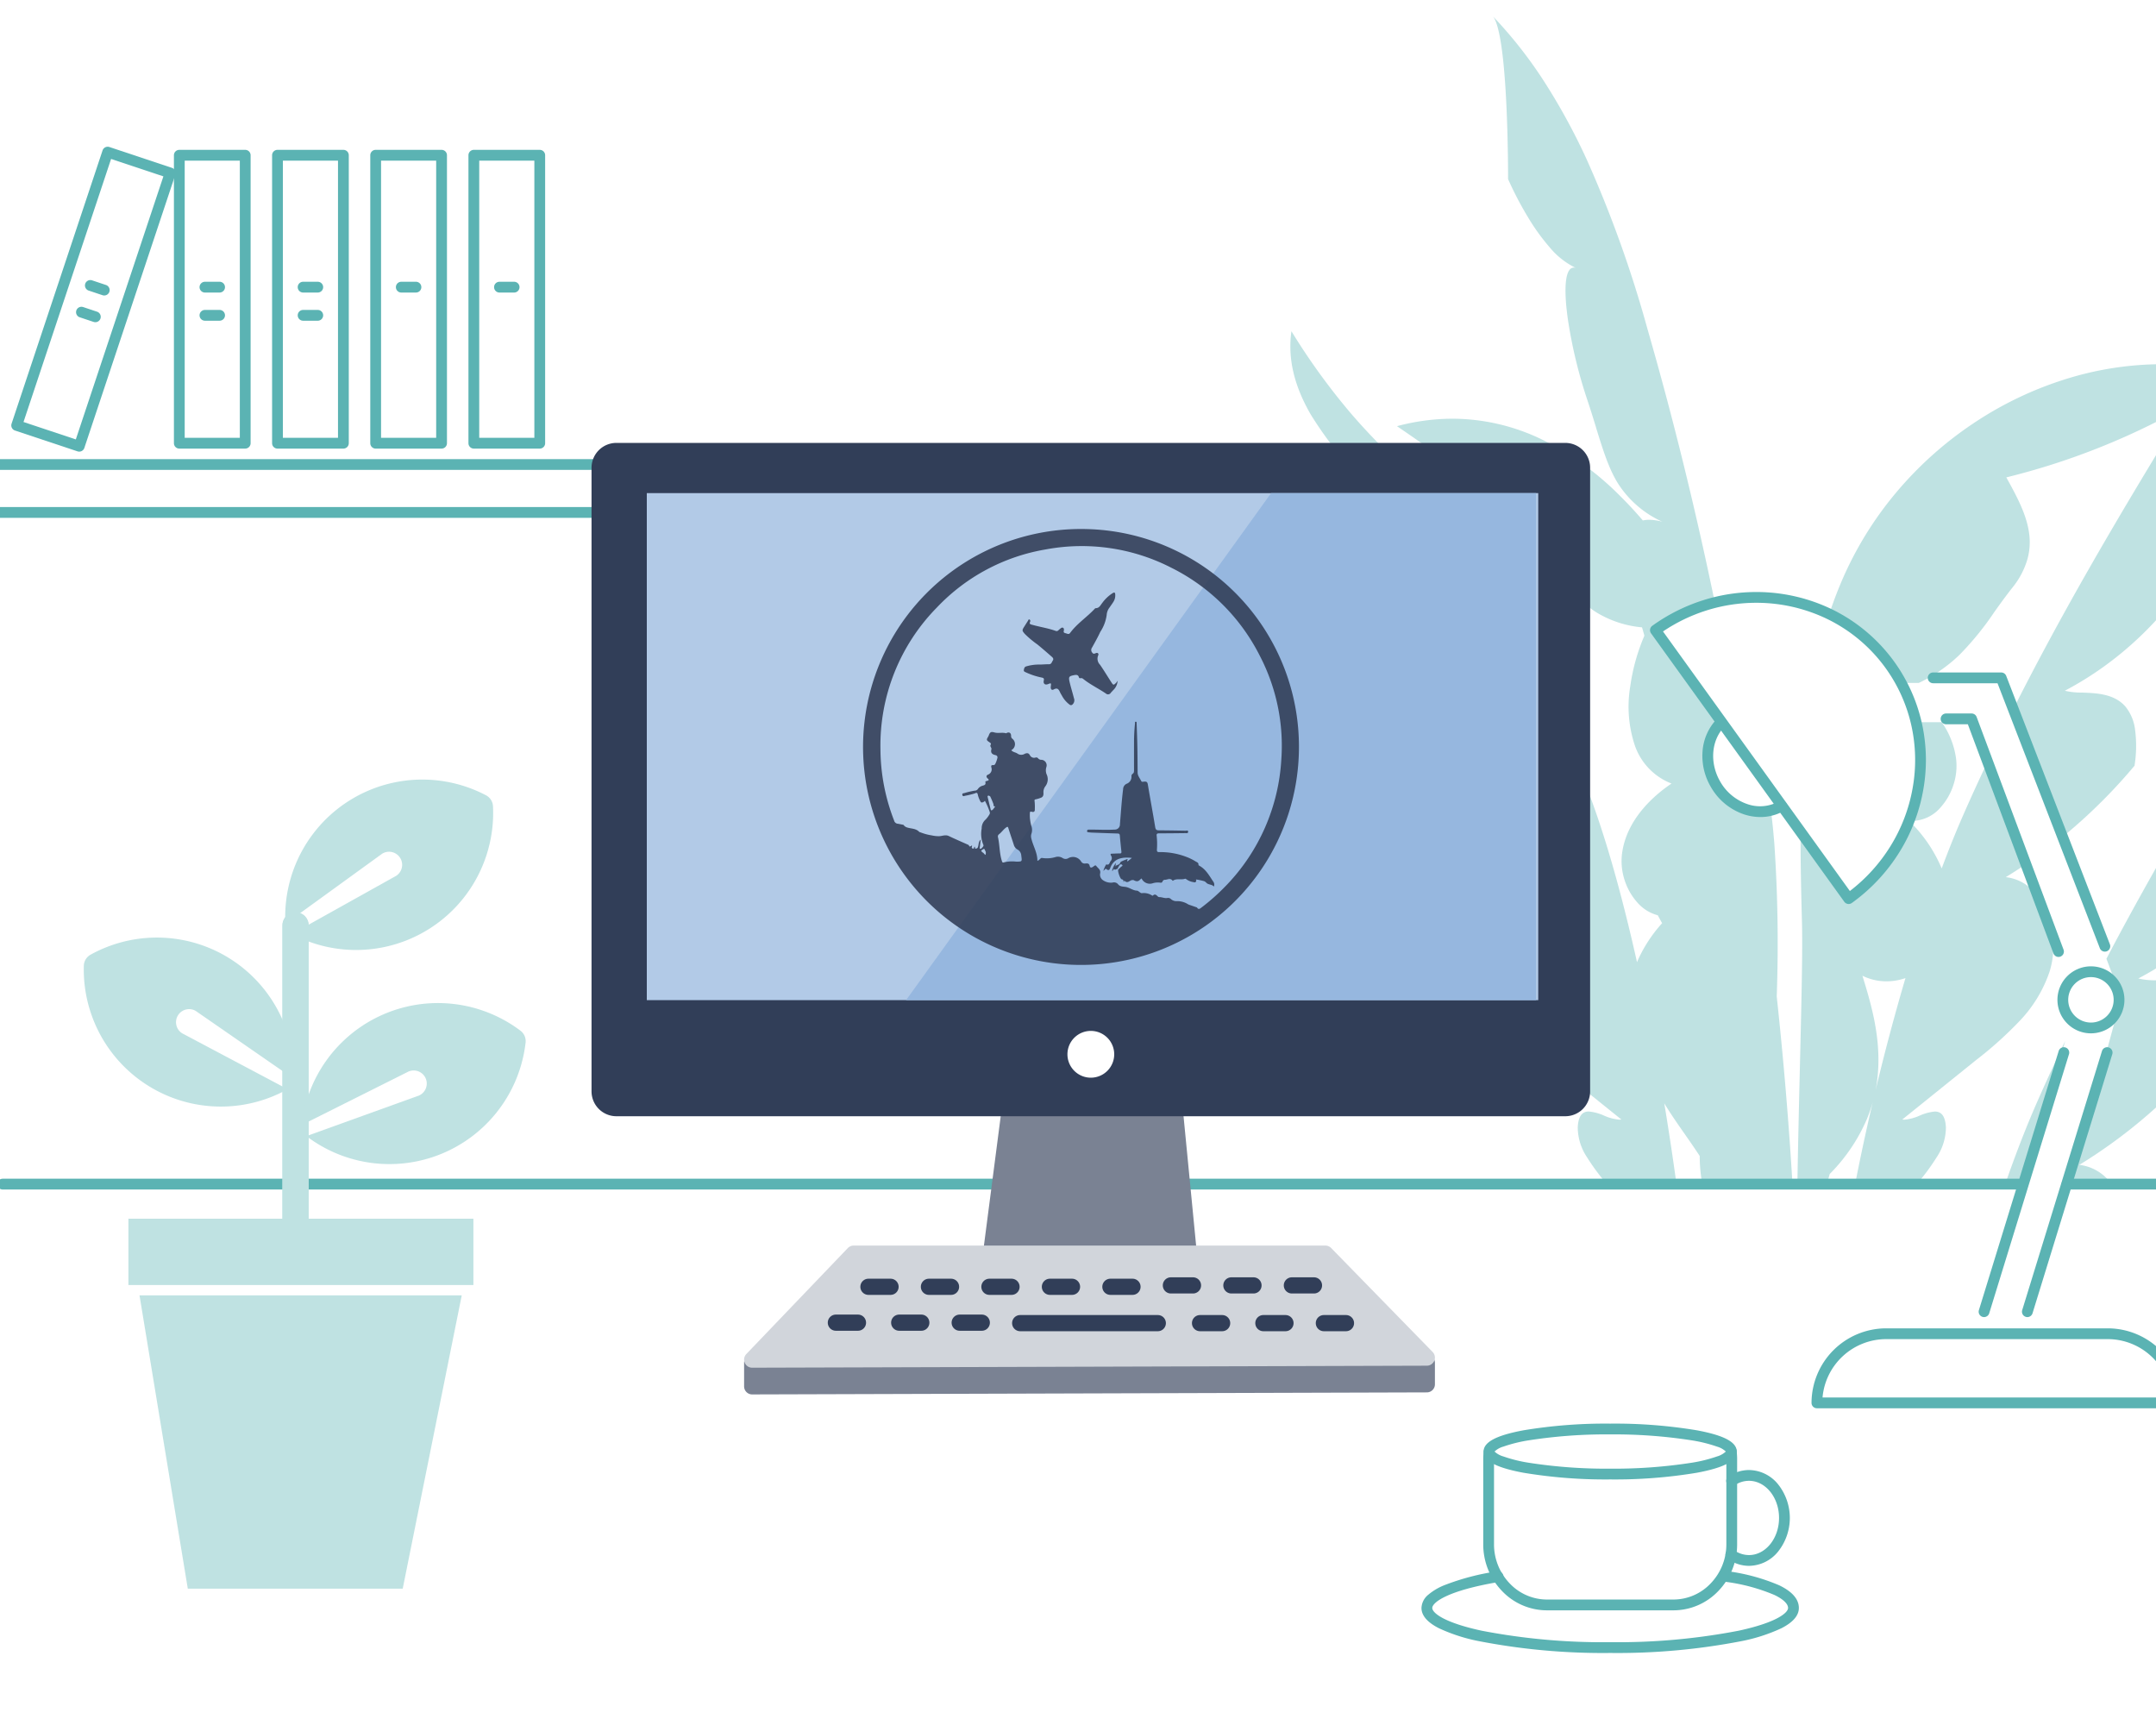 <svg xmlns="http://www.w3.org/2000/svg" xmlns:xlink="http://www.w3.org/1999/xlink" width="400" height="320" viewBox="0 0 400 320"><rect x="0" y="0" width="400" height="320" fill="#333333" stroke="none"/><defs><clipPath id="a"><rect width="99.532" height="152.182" fill="none" stroke="#5bb3b3" stroke-width="2"/></clipPath><clipPath id="b"><rect width="80.859" height="80.869" fill="#313e58"/></clipPath><clipPath id="c"><rect width="81.986" height="150.091" fill="#bfe2e2"/></clipPath><clipPath id="d"><path d="M35.89,26.4v62.54a2.428,2.428,0,1,0,4.857,0V26.4a2.428,2.428,0,1,0-4.857,0" transform="translate(-35.89 -23.97)" fill="#bfe2e2"/></clipPath><clipPath id="g"><rect width="400" height="320"/></clipPath></defs><g id="f" clip-path="url(#g)"><rect width="400" height="320" fill="#fff"/><g transform="translate(16 24)"><path d="M1943.742,2850.457h0l-12.245,0a39.052,39.052,0,0,1-4.446-5.811,10.013,10.013,0,0,1-1.728-5.579c.111-1.993.761-2.921,2.047-2.921a8.853,8.853,0,0,1,2.813.754,8.847,8.847,0,0,0,2.826.758,2.148,2.148,0,0,0,.4-.034l-2.116-1.7-1.668-1.344-.394-.316-1.6-1.285-1.653-1.331-1.816-1.462-.65-.525-.168-.135c-1.1-.884-2.26-1.818-3.652-2.941a70.531,70.531,0,0,1-8.064-7.252,24.649,24.649,0,0,1-5.574-9.232,16.381,16.381,0,0,1,1.822-13.291,8.566,8.566,0,0,1,6.339-4.135,95.555,95.555,0,0,1-12.7-9.3A99.538,99.538,0,0,1,1890.349,2772a23.064,23.064,0,0,1-.073-6.9,8.342,8.342,0,0,1,1.708-4.01c2.056-2.444,5.408-2.562,8.1-2.658a13.366,13.366,0,0,0,3.2-.341,61.525,61.525,0,0,1-10.31-6.836,64.548,64.548,0,0,1-8.908-8.862,31.984,31.984,0,0,1-4.026-5.957,16.079,16.079,0,0,1-1.866-6.894,10.9,10.9,0,0,1,2.937-7.651,6.315,6.315,0,0,1,4.525-2.1c.161,0,.32.007.471.02a70.508,70.508,0,0,1-10.322-12.963c-3.119-5.4-4.29-10.453-3.582-15.445a121.806,121.806,0,0,0,10.931,15.12c3.333,3.894,6.38,6.883,9.326,9.774l.028.028.015.013.018.019a98.684,98.684,0,0,1,10.723,11.766,96.936,96.936,0,0,1,10.979,19.528l11.1,24.342c3.732,8.491,7.338,20.347,10.72,35.237l.163.724.1.462.006.029a26.129,26.129,0,0,1,4.665-7.232c-.286-.5-.554-1-.8-1.467a7.629,7.629,0,0,1-3.865-2.448,11.469,11.469,0,0,1-2.293-4.073,11.28,11.28,0,0,1-.5-4.755c.776-6.59,6.1-11.075,9.2-13.161a11.664,11.664,0,0,1-6.762-6.943,22.767,22.767,0,0,1-.884-11.144,36.535,36.535,0,0,1,2.613-9.338c-.06-.223-.122-.447-.185-.666-.016-.055-.032-.111-.047-.166l-.028-.1-.014-.046-.047-.167-.03-.105-.086-.3a19.672,19.672,0,0,1-8.214-2.628,14.55,14.55,0,0,1-7.111-12.227,12.068,12.068,0,0,1,1.412-6.052,63.573,63.573,0,0,1-14.155-4.954,92.96,92.96,0,0,1-11.155-7.128l-.012-.008-.027-.018-.015-.011c-1.787-1.256-3.81-2.678-6.188-4.294a40.147,40.147,0,0,1,10.3-1.386,38.3,38.3,0,0,1,16.668,3.892A54.023,54.023,0,0,1,1933.222,2722c1.411,1.4,2.817,2.912,4.18,4.505a5.14,5.14,0,0,1,1.166-.126,9.773,9.773,0,0,1,2.438.358,19.1,19.1,0,0,1-8.227-7.112c-1.722-2.788-2.747-6.1-4.046-10.3l-.005-.017-.01-.035,0-.012,0-.009,0-.015c-.448-1.449-1-3.254-1.648-5.178a88.378,88.378,0,0,1-3.557-14.719c-.692-4.795-.607-8.085.241-9.264a1.031,1.031,0,0,1,.852-.48,1.285,1.285,0,0,1,.345.052,14.3,14.3,0,0,1-4.812-3.785,38.708,38.708,0,0,1-4-5.531,63.51,63.51,0,0,1-3.742-7.155l0-.008v-.012c0-.066.017-6.768-.314-13.718-.557-11.722-1.654-15.406-2.475-16.433a81.862,81.862,0,0,1,9.661,12.349,116.826,116.826,0,0,1,7.727,14.209,219.639,219.639,0,0,1,11.254,31.394c4.729,16.386,8.979,33.667,12.632,51.365a32.149,32.149,0,0,0-11.129,5.158l10.167,14.119,10.707,14.872v.008c.017.106.033.211.049.317l-8.988-11.957a8.685,8.685,0,0,0-2.2,5.207,10.346,10.346,0,0,0,1.4,5.994,9.815,9.815,0,0,0,8.339,5.1,8,8,0,0,0,2.013-.256c.218,1.807.4,3.623.554,5.55a274.258,274.258,0,0,1,.445,28.366c1.29,11.947,2.291,23.944,2.975,35.658h-16.62a29.122,29.122,0,0,1-.642-6.058c-.405-.622-.8-1.208-1.162-1.742-.445-.652-.943-1.368-1.564-2.255l-.013-.017-.008-.012-.006-.009c-1.292-1.849-2.625-3.758-3.822-5.737.867,5.251,1.668,10.578,2.38,15.832Zm27.619,0h-5.3c.125-8.117.329-16.5.493-23.244v-.091c.271-11.178.5-20.831.371-25.929v-.012c-.13-4.89-.277-10.433-.26-16.3l5.349,7.429,3.576,4.965a31.978,31.978,0,0,0,11.371-14.881,26.518,26.518,0,0,1,5.884,8.662c1.337-3.584,2.675-6.9,3.974-9.855,1.388-3.158,2.868-6.4,4.4-9.647l7.08,18.826c-1.175.794-2.375,1.565-3.567,2.294a8.246,8.246,0,0,1,5.619,3.162l3.156,8.391a15.725,15.725,0,0,1-.615,5.874,24.642,24.642,0,0,1-5.574,9.232,70.671,70.671,0,0,1-8.064,7.252q-2.388,1.925-4.777,3.846l-.281.226-.228.184-1.185.955q-1.822,1.468-3.644,2.934l-3.6,2.9a2.253,2.253,0,0,0,.4.034,8.826,8.826,0,0,0,2.818-.754l.006,0a8.821,8.821,0,0,1,2.815-.755c1.286,0,1.937.928,2.048,2.921a10.021,10.021,0,0,1-1.728,5.579,39.027,39.027,0,0,1-4.447,5.811h-10.832c1.019-5.273,2.171-10.659,3.423-16.008a27.4,27.4,0,0,1-1.087,3.12,32.861,32.861,0,0,1-6.89,10.168c-.256.931-.494,1.847-.709,2.72Zm6.781-39.493h0l.041.138c1.4,4.582,3.135,10.283,2.906,16.622a29.02,29.02,0,0,1-.5,4.434c1.7-7.1,3.565-14.086,5.535-20.761a10.807,10.807,0,0,1-3.528.6,10.015,10.015,0,0,1-4.454-1.036Zm36.855-25.55h0l-8.933-23.782c4.222-8.385,8.858-16.984,14.175-26.292,6.465-11.314,13.33-22.573,17.932-30.056-3.623,2.042-7.368,3.928-11.131,5.608a131.2,131.2,0,0,1-22.209,7.622c2.051,3.693,3.661,6.777,4.18,10.013a11.915,11.915,0,0,1-.239,5.091,15.039,15.039,0,0,1-2.843,5.389c-1.241,1.577-2.36,3.14-3.347,4.519l0,.005-.005.008a54.911,54.911,0,0,1-6.423,7.886,28.478,28.478,0,0,1-7.553,5.215h-3.6a30.4,30.4,0,0,0-1.732-2.7,29.89,29.89,0,0,0-11.453-9.557c.725-2.251,1.552-4.468,2.455-6.589a65.7,65.7,0,0,1,10.218-16.58,67.966,67.966,0,0,1,14.2-12.7,66.323,66.323,0,0,1,16.85-8.133,60.217,60.217,0,0,1,18.174-2.865,55.74,55.74,0,0,1,8.829.7c1.51-2.437,2.983-4.811,4.224-6.81a20.579,20.579,0,0,1-.358,7.583c.49.118.953.235,1.374.346-.611.414-1.18.792-1.788,1.193a30.681,30.681,0,0,1-2.809,6.322,70.529,70.529,0,0,1-10.322,12.963c.171-.014.33-.02.471-.02a6.32,6.32,0,0,1,4.527,2.1,10.9,10.9,0,0,1,2.935,7.651c-.138,5.311-3.428,9.878-5.891,12.851a64.7,64.7,0,0,1-8.908,8.862,61.547,61.547,0,0,1-10.31,6.836,13.291,13.291,0,0,0,3.186.341c2.7.1,6.056.214,8.111,2.658a8.354,8.354,0,0,1,1.708,4.01,23.082,23.082,0,0,1-.073,6.9,99.618,99.618,0,0,1-11.174,11.371c-.8.692-1.616,1.377-2.432,2.038Zm-27.516-3.176c-.153,0-.306-.006-.456-.017a31.233,31.233,0,0,0,1.661-14.447,30.223,30.223,0,0,0-.733-3.843h4.9a15.294,15.294,0,0,1,2.673,6.865,11.258,11.258,0,0,1-.5,4.752,11.447,11.447,0,0,1-2.293,4.075A7.106,7.106,0,0,1,1987.481,2782.237Z" transform="translate(-1648.605 -2653.955)" fill="#bfe2e2"/><path d="M1944.319,2851.1l-.634-.144-12.413,0-.149-.168a39.5,39.5,0,0,1-4.5-5.887,10.483,10.483,0,0,1-1.8-5.862,4.737,4.737,0,0,1,.672-2.467,2.155,2.155,0,0,1,1.873-.927,9.158,9.158,0,0,1,2.991.787c.464.177.937.357,1.385.493l-8.708-7.011c-1.1-.882-2.257-1.816-3.653-2.942a70.922,70.922,0,0,1-8.12-7.3,25.133,25.133,0,0,1-5.681-9.419,16.906,16.906,0,0,1,1.882-13.718,9.41,9.41,0,0,1,5.384-4.122,96.3,96.3,0,0,1-11.654-8.655,100.044,100.044,0,0,1-11.231-11.43l-.092-.11-.02-.143a23.547,23.547,0,0,1-.07-7.053,8.829,8.829,0,0,1,1.818-4.246c2.2-2.613,5.673-2.736,8.465-2.835.617-.022,1.192-.043,1.708-.087a62.26,62.26,0,0,1-9.121-6.2,65.039,65.039,0,0,1-8.977-8.931,32.474,32.474,0,0,1-4.087-6.051,16.566,16.566,0,0,1-1.919-7.106,11.413,11.413,0,0,1,3.078-8.013,7,7,0,0,1,4.2-2.208,67.692,67.692,0,0,1-9.605-12.231c-3.177-5.5-4.369-10.658-3.644-15.765l.193-1.364.726,1.171a121.3,121.3,0,0,0,10.886,15.059c3.321,3.879,6.358,6.86,9.3,9.742l.068.067a99.032,99.032,0,0,1,10.766,11.817,97.416,97.416,0,0,1,11.035,19.625l11.1,24.345c3.726,8.479,7.326,20.289,10.7,35.108a26.833,26.833,0,0,1,3.889-5.754c-.184-.329-.36-.655-.526-.973a8.214,8.214,0,0,1-3.9-2.544,11.975,11.975,0,0,1-2.395-4.25,11.786,11.786,0,0,1-.526-4.967c.74-6.285,5.465-10.69,8.682-13a12.139,12.139,0,0,1-6.21-6.863,23.261,23.261,0,0,1-.912-11.392,37.064,37.064,0,0,1,2.58-9.307c-.045-.164-.091-.329-.137-.492-.016-.053-.032-.111-.048-.168l-.113-.4a20,20,0,0,1-8.085-2.66,15.051,15.051,0,0,1-7.351-12.645,12.812,12.812,0,0,1,1.178-5.728,62.771,62.771,0,0,1-13.648-4.842,93.289,93.289,0,0,1-11.215-7.164l-.064-.044c-1.782-1.252-3.8-2.672-6.172-4.283l-.906-.615,1.058-.281a40.643,40.643,0,0,1,10.428-1.4,38.8,38.8,0,0,1,16.884,3.941,54.519,54.519,0,0,1,14.6,10.57l.064.063a17.721,17.721,0,0,1-1.285-1.82c-1.755-2.842-2.789-6.185-4.1-10.417l-.027-.089c-.447-1.446-1-3.246-1.644-5.167a88.9,88.9,0,0,1-3.577-14.806c-.5-3.483-.854-7.981.33-9.627a1.962,1.962,0,0,1,.24-.275,17.012,17.012,0,0,1-3.823-3.313,39.216,39.216,0,0,1-4.054-5.6,64.031,64.031,0,0,1-3.772-7.213l-.047-.1v-.12c0-.068.016-6.775-.313-13.694-.58-12.2-1.731-15.351-2.366-16.144l.751-.659a82.359,82.359,0,0,1,9.72,12.424,117.321,117.321,0,0,1,7.76,14.271,220.105,220.105,0,0,1,11.281,31.465c4.733,16.4,8.986,33.694,12.641,51.4l.1.471-.467.115a31.623,31.623,0,0,0-10.548,4.789l20.649,28.677.027.162c.015.1.03.19.044.286l-.894.374-8.612-11.457a8.3,8.3,0,0,0-1.677,4.446,9.848,9.848,0,0,0,1.333,5.7,9.316,9.316,0,0,0,7.906,4.851,7.5,7.5,0,0,0,1.887-.24l.554-.144.068.568c.217,1.8.4,3.625.556,5.57a274.469,274.469,0,0,1,.447,28.386c1.223,11.333,2.187,22.711,2.866,33.849.126-7.551.312-15.191.464-21.421l0-.1c.271-11.171.5-20.818.371-25.9v-.018c-.13-4.892-.277-10.436-.26-16.312l0-1.542,9.531,13.238a31.459,31.459,0,0,0,10.791-14.354l.061-.166a30.732,30.732,0,0,0,1.634-14.214,29.722,29.722,0,0,0-.72-3.779l-.162-.625h5.808l.149.218a15.79,15.79,0,0,1,2.757,7.089,11.761,11.761,0,0,1-.526,4.965,11.948,11.948,0,0,1-2.4,4.253,7.76,7.76,0,0,1-5.114,2.762,27.163,27.163,0,0,1,4.825,7.014c1.193-3.148,2.387-6.081,3.553-8.736,1.389-3.161,2.872-6.411,4.406-9.659l.5-1.068,7.634,20.3-.327.221c-.815.551-1.645,1.093-2.478,1.618a9.029,9.029,0,0,1,4.636,3.106l.053.064,3.21,8.535.006.071a16.23,16.23,0,0,1-.636,6.063,25.129,25.129,0,0,1-5.681,9.419,71.079,71.079,0,0,1-8.12,7.3q-2.388,1.925-4.777,3.846l-1.694,1.364q-1.822,1.468-3.644,2.935l-2.247,1.809c.446-.135.914-.313,1.375-.489l.01,0a9.134,9.134,0,0,1,2.993-.788,2.156,2.156,0,0,1,1.874.926,4.738,4.738,0,0,1,.674,2.467,10.489,10.489,0,0,1-1.8,5.862,39.468,39.468,0,0,1-4.5,5.887l-.149.168h-11.663l.115-.595c.641-3.314,1.335-6.678,2.074-10.052a34.871,34.871,0,0,1-5.689,7.683c-.236.862-.457,1.71-.658,2.525v.439h-23.686l-.085-.394a29.575,29.575,0,0,1-.652-6.014c-.375-.573-.736-1.114-1.075-1.61-.44-.644-.935-1.358-1.558-2.246l-.034-.048c-.838-1.2-1.7-2.427-2.522-3.683.715,4.453,1.383,8.959,1.989,13.431v.01Zm-12.6-1.147,11.447,0c-.7-5.086-1.469-10.214-2.3-15.251l.921-.341c1.188,1.963,2.516,3.865,3.8,5.7l.03.042c.626.894,1.125,1.612,1.568,2.26.368.537.761,1.127,1.168,1.752l.081.124v.148a28.775,28.775,0,0,0,.548,5.559h15.683c-.683-11.537-1.672-23.344-2.942-35.1l0-.033v-.033a273.821,273.821,0,0,0-.443-28.314c-.14-1.734-.3-3.37-.488-4.982a8.546,8.546,0,0,1-1.582.147,10.316,10.316,0,0,1-8.772-5.351,10.845,10.845,0,0,1-1.464-6.283,9.187,9.187,0,0,1,2.33-5.507l.04-.043-12.307-17.091.406-.292a32.661,32.661,0,0,1,10.834-5.119c-3.628-17.519-7.841-34.629-12.526-50.859a219.157,219.157,0,0,0-11.228-31.323,116.316,116.316,0,0,0-7.693-14.148,83.717,83.717,0,0,0-7.794-10.319,81.387,81.387,0,0,1,1.528,14.109c.309,6.5.316,12.807.315,13.649a63.282,63.282,0,0,0,3.672,7.007,38.219,38.219,0,0,0,3.947,5.459,13.824,13.824,0,0,0,4.634,3.657l-.331.942a.8.8,0,0,0-.209-.034.53.53,0,0,0-.448.273c-.359.5-1.094,2.367-.151,8.9a87.85,87.85,0,0,0,3.536,14.632c.646,1.932,1.2,3.738,1.651,5.189l.027.09c1.287,4.163,2.3,7.452,3.993,10.186a18.633,18.633,0,0,0,8.027,6.928l-.352.93a9.278,9.278,0,0,0-2.311-.342,4.649,4.649,0,0,0-1.052.113l-.3.069-.2-.231c-1.354-1.583-2.751-3.089-4.151-4.475a53.526,53.526,0,0,0-14.328-10.38,37.808,37.808,0,0,0-16.452-3.842,39.276,39.276,0,0,0-9.1,1.1c1.986,1.359,3.716,2.575,5.266,3.665l.061.042a92.631,92.631,0,0,0,11.1,7.093,63.1,63.1,0,0,0,14.047,4.913l.636.156-.318.573a11.569,11.569,0,0,0-1.349,5.8,14.05,14.05,0,0,0,6.87,11.807,19.179,19.179,0,0,0,8.008,2.559l.336.036.3,1.05c.015.054.03.107.046.161.065.228.127.454.187.676l.046.168-.069.16a36.033,36.033,0,0,0-2.576,9.209,22.275,22.275,0,0,0,.855,10.9,11.18,11.18,0,0,0,6.481,6.657l.88.351-.787.529c-3.033,2.039-8.234,6.413-8.987,12.8a10.778,10.778,0,0,0,.484,4.542,10.966,10.966,0,0,0,2.191,3.894,7.134,7.134,0,0,0,3.608,2.294l.223.054.1.2c.24.468.5.955.785,1.448l.179.314-.242.269a25.628,25.628,0,0,0-4.576,7.094l-.617,1.442-.338-1.562-.266-1.181c-3.374-14.856-6.97-26.681-10.689-35.143l-11.1-24.345a96.458,96.458,0,0,0-10.921-19.43,98.259,98.259,0,0,0-10.671-11.708l-.065-.063c-2.952-2.9-6.006-5.892-9.355-9.8a120.3,120.3,0,0,1-10.206-13.952c-.3,4.418.906,8.916,3.669,13.7a70.02,70.02,0,0,0,10.25,12.866l.921.96-1.325-.116c-.136-.012-.28-.018-.427-.018a5.83,5.83,0,0,0-4.167,1.944,10.38,10.38,0,0,0-2.795,7.289,15.592,15.592,0,0,0,1.812,6.682,31.51,31.51,0,0,0,3.964,5.863,64.032,64.032,0,0,0,8.839,8.794,61.024,61.024,0,0,0,10.227,6.781l1.071.562-1.155.358a13.637,13.637,0,0,1-3.325.363c-2.6.092-5.824.206-7.737,2.48a7.853,7.853,0,0,0-1.6,3.773,22.356,22.356,0,0,0,.056,6.6A99,99,0,0,0,1901.851,2783a95.071,95.071,0,0,0,12.631,9.247l1.282.784-1.5.141a8.084,8.084,0,0,0-5.969,3.914,15.856,15.856,0,0,0-1.761,12.865,24.161,24.161,0,0,0,5.466,9.045,70.119,70.119,0,0,0,8.008,7.2c1.4,1.125,2.556,2.06,3.652,2.941l.168.135.651.526,10.083,8.115-1.059.2a2.657,2.657,0,0,1-.5.043,9.164,9.164,0,0,1-3-.791,8.561,8.561,0,0,0-2.635-.721c-.7,0-1.427.291-1.547,2.449a9.547,9.547,0,0,0,1.658,5.3A37.862,37.862,0,0,0,1931.722,2849.954Zm34.847,0h4.4c.191-.763.4-1.553.618-2.353l.034-.124.089-.092a32.365,32.365,0,0,0,6.788-10.012,26.909,26.909,0,0,0,1.067-3.063l.968.25c-1.205,5.151-2.316,10.327-3.3,15.394h10a37.832,37.832,0,0,0,4.242-5.567,9.552,9.552,0,0,0,1.659-5.3c-.121-2.158-.851-2.449-1.549-2.449a8.523,8.523,0,0,0-2.633.721l-.01,0a9.135,9.135,0,0,1-3,.787,2.749,2.749,0,0,1-.492-.042l-1.075-.2,4.448-3.58q1.822-1.466,3.644-2.934l1.694-1.365q2.389-1.922,4.777-3.846a70.26,70.26,0,0,0,8.008-7.2,24.157,24.157,0,0,0,5.466-9.045,15.2,15.2,0,0,0,.6-5.615l-3.1-8.246a7.734,7.734,0,0,0-5.227-2.919l-1.5-.141,1.282-.783c1.078-.659,2.16-1.352,3.22-2.062l-6.524-17.348c-1.351,2.883-2.658,5.759-3.891,8.564-1.3,2.957-2.633,6.263-3.963,9.829l-.445,1.192-.486-1.176a25.908,25.908,0,0,0-5.233-7.95,32.493,32.493,0,0,1-11.268,14.384l-.406.292-8.312-11.544c.01,5.291.142,10.287.261,14.741v.018c.134,5.114-.1,14.769-.371,25.948l0,.091C1966.894,2833.813,1966.695,2841.982,1966.569,2849.954Zm22.023-85.524a30.788,30.788,0,0,1,.59,3.281,31.718,31.718,0,0,1-1.455,14.02,6.709,6.709,0,0,0,4.625-2.441,10.942,10.942,0,0,0,2.191-3.9,10.755,10.755,0,0,0,.484-4.54,14.711,14.711,0,0,0-2.442-6.424Zm-52.837-40.533q.927,1,1.836,2.056a5.8,5.8,0,0,1,.86-.077A21.076,21.076,0,0,1,1935.754,2723.9Zm45.322,108.376-.977-.211a28.527,28.527,0,0,0,.492-4.358c.226-6.256-1.5-11.913-2.885-16.458l-.042-.139.479-.144.22-.448a9.519,9.519,0,0,0,4.234.985,10.3,10.3,0,0,0,3.365-.576l.917-.316-.275.931C1984.632,2818.217,1982.772,2825.193,1981.076,2832.272Zm-2.142-20.427a51.51,51.51,0,0,1,2.671,14.123c1.2-4.7,2.463-9.329,3.78-13.829a11.148,11.148,0,0,1-2.788.358A10.5,10.5,0,0,1,1978.933,2811.845Zm35.832-25.566-.239-.7-9.007-23.981.1-.2c4.224-8.389,8.865-17,14.187-26.315,6.017-10.531,12.38-21.011,16.944-28.449-3.108,1.694-6.3,3.273-9.505,4.7a131.8,131.8,0,0,1-21.66,7.494c1.923,3.486,3.416,6.457,3.921,9.606a12.406,12.406,0,0,1-.25,5.3,15.526,15.526,0,0,1-2.933,5.568c-1.231,1.565-2.345,3.12-3.328,4.493l-.015.021a55.291,55.291,0,0,1-6.483,7.955,28.967,28.967,0,0,1-7.683,5.305l-.1.049H1984.7l-.144-.252a29.884,29.884,0,0,0-1.7-2.653,29.391,29.391,0,0,0-11.263-9.4l-.4-.188.134-.417c.73-2.264,1.561-4.5,2.471-6.632a66.2,66.2,0,0,1,10.3-16.706,68.459,68.459,0,0,1,14.3-12.793,66.814,66.814,0,0,1,16.977-8.194,60.712,60.712,0,0,1,18.325-2.888,56.277,56.277,0,0,1,8.579.658c1.449-2.338,2.856-4.606,4.049-6.528l.726-1.17.193,1.364a21,21,0,0,1-.259,7.283c.312.078.616.156.908.233l1.062.281-.91.616c-.535.363-1.062.714-1.644,1.1a31.371,31.371,0,0,1-2.8,6.252,67.732,67.732,0,0,1-9.606,12.231,7.008,7.008,0,0,1,4.206,2.208,11.42,11.42,0,0,1,3.077,8.013c-.142,5.466-3.5,10.126-6.006,13.157a65.19,65.19,0,0,1-8.977,8.931,62.322,62.322,0,0,1-9.121,6.2c.513.044,1.084.065,1.7.087,2.8.1,6.279.222,8.477,2.836a8.842,8.842,0,0,1,1.818,4.246,23.568,23.568,0,0,1-.07,7.055l-.02.143-.092.11a100.136,100.136,0,0,1-11.23,11.429c-.8.7-1.625,1.384-2.437,2.042Zm-8.156-24.622,8.612,22.927c.63-.518,1.261-1.051,1.882-1.589a99.1,99.1,0,0,0,11.025-11.2,22.367,22.367,0,0,0,.057-6.605,7.865,7.865,0,0,0-1.6-3.773c-1.912-2.274-5.147-2.388-7.746-2.48a13.588,13.588,0,0,1-3.317-.363l-1.154-.358,1.07-.562a61.047,61.047,0,0,0,10.226-6.781,64.2,64.2,0,0,0,8.839-8.794c2.416-2.916,5.643-7.389,5.777-12.545a10.385,10.385,0,0,0-2.793-7.289,5.833,5.833,0,0,0-4.169-1.944c-.135,0-.28.006-.431.018l-1.311.1.91-.949a70.08,70.08,0,0,0,10.25-12.867,30.18,30.18,0,0,0,2.764-6.218l.053-.173.151-.1c.3-.2.581-.383.856-.566l-.284-.069-.483-.116.113-.483a20.294,20.294,0,0,0,.5-5.964c-1.061,1.709-2.245,3.619-3.453,5.569l-.176.283-.329-.053a55.23,55.23,0,0,0-8.75-.7,59.715,59.715,0,0,0-18.023,2.842,65.82,65.82,0,0,0-16.723,8.071,67.468,67.468,0,0,0-14.093,12.606,65.2,65.2,0,0,0-10.14,16.453c-.843,1.979-1.618,4.04-2.305,6.133a30.381,30.381,0,0,1,11.249,9.525c.576.8,1.118,1.636,1.615,2.49h3.2a27.956,27.956,0,0,0,7.32-5.075,54.5,54.5,0,0,0,6.359-7.81l.014-.021c.992-1.386,2.114-2.953,3.361-4.537a14.556,14.556,0,0,0,2.753-5.21,11.426,11.426,0,0,0,.227-4.882c-.507-3.158-2.1-6.2-4.124-9.85l-.318-.573.636-.156a130.706,130.706,0,0,0,22.124-7.593c3.756-1.677,7.487-3.557,11.09-5.587l1.684-.949-1.012,1.646c-4.6,7.481-11.462,18.734-17.923,30.042C2015.4,2744.814,2010.8,2753.346,2006.609,2761.657Z" transform="translate(-1648.605 -2653.955)" fill="rgba(0,0,0,0)"/><path d="M1898.825,2738.676h-3.514c2.051-5.947,4.116-11.293,6.136-15.892,1.654-3.763,3.433-7.636,5.287-11.511l-7.909,27.4Zm17.057,0h-8.411l8.379-30.719,1.16-5.317-1.16-2.713-1.464-3.9c3.195-6.1,6.722-12.522,10.482-19.1,8.706-15.236,18.165-30.476,26.511-43.922.713,4.984-.458,10.034-3.578,15.438a70.518,70.518,0,0,1-10.323,12.964c.164-.014.323-.02.471-.02a6.316,6.316,0,0,1,4.527,2.1,10.894,10.894,0,0,1,2.935,7.651c-.138,5.309-3.428,9.877-5.891,12.851a64.706,64.706,0,0,1-8.908,8.863,61.622,61.622,0,0,1-10.31,6.836,13.362,13.362,0,0,0,3.189.341c2.7.1,6.053.214,8.109,2.658a8.345,8.345,0,0,1,1.708,4.01,23.006,23.006,0,0,1-.074,6.9,99.609,99.609,0,0,1-11.174,11.374,95.612,95.612,0,0,1-12.7,9.293,8.57,8.57,0,0,1,6.339,4.136c.058.086.119.18.181.281Z" transform="translate(-1539.581 -2542.175)" fill="#bfe2e2"/><path d="M1898.982,2739.8l-.424-.629h-3.949l.229-.663c2.053-5.953,4.122-11.313,6.151-15.93,1.658-3.772,3.439-7.65,5.294-11.526l.931.354-7.914,27.42Zm-2.969-1.629h2.436l6.049-20.958q-1.337,2.91-2.593,5.767C1899.963,2727.4,1897.982,2732.512,1896.013,2738.175Zm19.869,1h-9.066l1.238-4.54-.236-.022.29-.177,7.255-26.6,1.123-5.148-1.106-2.586-1.543-4.107.1-.2c3.2-6.1,6.727-12.533,10.491-19.119,8.708-15.24,18.168-30.481,26.514-43.928l.731-1.177.195,1.361c.729,5.1-.461,10.253-3.64,15.759a67.724,67.724,0,0,1-9.606,12.232,7,7,0,0,1,4.206,2.208,11.411,11.411,0,0,1,3.077,8.013c-.142,5.463-3.5,10.125-6.006,13.157a65.2,65.2,0,0,1-8.977,8.931,62.388,62.388,0,0,1-9.12,6.2c.514.044,1.087.065,1.7.087,2.8.1,6.275.222,8.473,2.836a8.833,8.833,0,0,1,1.818,4.247,23.493,23.493,0,0,1-.071,7.052l-.02.143-.092.11a100.1,100.1,0,0,1-11.231,11.431,96.345,96.345,0,0,1-11.653,8.653,9.414,9.414,0,0,1,5.385,4.122c.058.085.121.183.186.287l.511.77Zm-7.757-1h6.811a7.9,7.9,0,0,0-5.623-3.421l-.249-.023Zm8.188-38.435,1.219,2.849-1.2,5.5-6.979,25.587a95.175,95.175,0,0,0,12.377-9.09,99.093,99.093,0,0,0,11.026-11.206,22.3,22.3,0,0,0,.057-6.6,7.859,7.859,0,0,0-1.6-3.774c-1.913-2.274-5.146-2.388-7.744-2.48a13.648,13.648,0,0,1-3.319-.363l-1.157-.357,1.072-.563a61.118,61.118,0,0,0,10.226-6.78,64.2,64.2,0,0,0,8.839-8.794c2.416-2.917,5.643-7.392,5.777-12.545a10.378,10.378,0,0,0-2.793-7.289,5.83,5.83,0,0,0-4.169-1.944c-.141,0-.285.006-.429.018l-1.317.11.915-.954a70.081,70.081,0,0,0,10.251-12.868c2.763-4.785,3.969-9.278,3.667-13.686-8.153,13.136-17.3,27.906-25.733,42.668-3.717,6.5-7.2,12.858-10.369,18.889Z" transform="translate(-1539.581 -2542.175)" fill="rgba(0,0,0,0)"/></g><g transform="translate(-5.04 -10.765)"><path d="M115.241,1H0A1,1,0,0,1-1,0,1,1,0,0,1,0-1H115.241a1,1,0,0,1,1,1A1,1,0,0,1,115.241,1Z" transform="translate(5.04 96.938)" fill="#5bb3b3"/><path d="M115.241,1H0A1,1,0,0,1-1,0,1,1,0,0,1,0-1H115.241a1,1,0,0,1,1,1A1,1,0,0,1,115.241,1Z" transform="translate(5.04 105.824)" fill="#5bb3b3"/><path d="M0-1H12.227a1,1,0,0,1,1,1V53.42a1,1,0,0,1-1,1H0a1,1,0,0,1-1-1V0A1,1,0,0,1,0-1ZM11.227,1H1V52.42H11.227Z" transform="translate(56.522 39.563)" fill="#5bb3b3"/><path d="M0-1H12.227a1,1,0,0,1,1,1V53.42a1,1,0,0,1-1,1H0a1,1,0,0,1-1-1V0A1,1,0,0,1,0-1ZM11.227,1H1V52.42H11.227Z" transform="translate(92.952 39.563)" fill="#5bb3b3"/><path d="M2.718,1H0A1,1,0,0,1-1,0,1,1,0,0,1,0-1H2.718a1,1,0,0,1,1,1A1,1,0,0,1,2.718,1Z" transform="translate(61.277 64.034)" fill="#5bb3b3"/><path d="M2.718,1H0A1,1,0,0,1-1,0,1,1,0,0,1,0-1H2.718a1,1,0,0,1,1,1A1,1,0,0,1,2.718,1Z" transform="translate(97.707 64.034)" fill="#5bb3b3"/><path d="M2.718,1H0A1,1,0,0,1-1,0,1,1,0,0,1,0-1H2.718a1,1,0,0,1,1,1A1,1,0,0,1,2.718,1Z" transform="translate(61.277 69.26)" fill="#5bb3b3"/><path d="M0-1H12.227a1,1,0,0,1,1,1V53.42a1,1,0,0,1-1,1H0a1,1,0,0,1-1-1V0A1,1,0,0,1,0-1ZM11.227,1H1V52.42H11.227Z" transform="translate(38.308 39.563)" fill="#5bb3b3"/><path d="M0-1H12.227a1,1,0,0,1,1,1V53.42a1,1,0,0,1-1,1H0a1,1,0,0,1-1-1V0A1,1,0,0,1,0-1ZM11.227,1H1V52.42H11.227Z" transform="translate(74.737 39.563)" fill="#5bb3b3"/><path d="M2.718,1H0A1,1,0,0,1-1,0,1,1,0,0,1,0-1H2.718a1,1,0,0,1,1,1A1,1,0,0,1,2.718,1Z" transform="translate(43.063 64.034)" fill="#5bb3b3"/><path d="M2.718,1H0A1,1,0,0,1-1,0,1,1,0,0,1,0-1H2.718a1,1,0,0,1,1,1A1,1,0,0,1,2.718,1Z" transform="translate(79.492 64.034)" fill="#5bb3b3"/><path d="M2.718,1H0A1,1,0,0,1-1,0,1,1,0,0,1,0-1H2.718a1,1,0,0,1,1,1A1,1,0,0,1,2.718,1Z" transform="translate(43.063 69.26)" fill="#5bb3b3"/><path d="M0-1H12.227a1,1,0,0,1,1,1V53.42a1,1,0,0,1-1,1H0a1,1,0,0,1-1-1V0A1,1,0,0,1,0-1ZM11.227,1H1V52.42H11.227Z" transform="matrix(-0.949, -0.316, 0.316, -0.949, 19.74, 93.545)" fill="#5bb3b3"/><path d="M2.577,1.86a1,1,0,0,1-.317-.052L-.316.949A1,1,0,0,1-.949-.316,1,1,0,0,1,.316-.949l2.577.86A1,1,0,0,1,2.577,1.86Z" transform="translate(21.804 63.719)" fill="#5bb3b3"/><path d="M2.577,1.86a1,1,0,0,1-.317-.052L-.316.949A1,1,0,0,1-.949-.316,1,1,0,0,1,.316-.949l2.577.86A1,1,0,0,1,2.577,1.86Z" transform="translate(20.152 68.676)" fill="#5bb3b3"/></g><path d="M374,1H0A1,1,0,0,1-1,0,1,1,0,0,1,0-1H374a1,1,0,0,1,1,1A1,1,0,0,1,374,1Z" transform="translate(0.5 219.661)" fill="#5bb3b3"/><g transform="translate(305.75 109.442)"><g clip-path="url(#a)"><path d="M68.061,138.791H1.251a1,1,0,0,1-1-1,13.865,13.865,0,0,1,13.827-13.827H55.236a13.864,13.864,0,0,1,13.825,13.827A1,1,0,0,1,68.061,138.791Zm-65.768-2H67.019a11.871,11.871,0,0,0-11.784-10.827H14.078A11.872,11.872,0,0,0,2.293,136.791Z" transform="translate(30.089 13.011)" fill="#5bb3b3"/><path d="M16.208,63.141a6.215,6.215,0,1,1-6.215,6.215A6.222,6.222,0,0,1,16.208,63.141Zm0,10.43a4.215,4.215,0,1,0-4.215-4.215A4.22,4.22,0,0,0,16.208,73.571Z" transform="translate(65.971 6.678)" fill="#5bb3b3"/><path d="M63.075.25h0a32.213,32.213,0,0,1,14.213,3.3,31,31,0,0,1,16.53,21.174,31.538,31.538,0,0,1,.221,12.25,32.494,32.494,0,0,1-4.43,11.548,33.1,33.1,0,0,1-8.819,9.414,1,1,0,0,1-1.4-.227L52.532,20.4,43.542,7.916a1,1,0,0,1,.227-1.4A33.306,33.306,0,0,1,53.126,1.8,32.72,32.72,0,0,1,63.075.25ZM80.427,55.717a31.047,31.047,0,0,0,7.487-8.251,30.5,30.5,0,0,0,4.158-10.84,29.548,29.548,0,0,0-.206-11.477A28.955,28.955,0,0,0,76.4,5.342,30.2,30.2,0,0,0,63.077,2.25h0A30.72,30.72,0,0,0,53.734,3.7a31.24,31.24,0,0,0-7.976,3.867l8.4,11.661Z" transform="translate(-42.973 0.13)" fill="#5bb3b3"/><path d="M0,49.065a1,1,0,0,1-.295-.045,1,1,0,0,1-.661-1.25L13.844-.294a1,1,0,0,1,1.25-.661,1,1,0,0,1,.661,1.25L.956,48.359A1,1,0,0,1,0,49.065Z" transform="translate(70.385 85.823)" fill="#5bb3b3"/><path d="M0,49.065a1,1,0,0,1-.295-.045,1,1,0,0,1-.661-1.25L13.844-.294a1,1,0,0,1,1.25-.661,1,1,0,0,1,.661,1.25L.956,48.359A1,1,0,0,1,0,49.065Z" transform="translate(62.351 85.823)" fill="#5bb3b3"/><path d="M42.026,65.822a1,1,0,0,1-.937-.65L25.205,22.66H21.165a1,1,0,0,1,0-2H25.9a1,1,0,0,1,.937.65L42.963,64.472a1,1,0,0,1-.937,1.35Z" transform="translate(34.137 2.255)" fill="#5bb3b3"/><path d="M45.233,65.553a1,1,0,0,1-.933-.64L25.319,15.767H13.378a1,1,0,0,1,0-2H26a1,1,0,0,1,.933.64L46.165,64.192a1,1,0,0,1-.933,1.361Z" transform="translate(39.529 1.538)" fill="#5bb3b3"/><path d="M77.467,39.784a9.752,9.752,0,0,1-3.065-.505,11.208,11.208,0,0,1-6.145-5.1,11.333,11.333,0,0,1-1.529-6.571A9.686,9.686,0,0,1,69.19,21.8a1,1,0,0,1,1.47,1.356c-2.338,2.534-2.614,6.655-.669,10.023a9.212,9.212,0,0,0,5.04,4.2,7.114,7.114,0,0,0,5.865-.509,1,1,0,0,1,1,1.732A8.808,8.808,0,0,1,77.467,39.784Z" transform="translate(-56.608 2.34)" fill="#5bb3b3"/></g></g><g transform="translate(3870 2292)"><path d="M68.259,211.509A120.586,120.586,0,0,1,44,209.335a32.014,32.014,0,0,1-7.532-2.422c-2.135-1.09-3.218-2.352-3.218-3.75a3.319,3.319,0,0,1,1.264-2.459,10.771,10.771,0,0,1,2.931-1.748,44.977,44.977,0,0,1,9.847-2.591,1,1,0,0,1,.33,1.973c-9.786,1.637-12.372,3.873-12.372,4.826,0,.83,1.932,2.653,9.171,4.216a118.568,118.568,0,0,0,23.835,2.129,118.569,118.569,0,0,0,23.835-2.129c7.24-1.564,9.171-3.386,9.171-4.216,0-.767-.889-1.619-2.5-2.4a34.439,34.439,0,0,0-8.924-2.428,1,1,0,1,1,.324-1.974,36.294,36.294,0,0,1,9.469,2.6c2.412,1.164,3.634,2.577,3.634,4.2,0,1.4-1.083,2.659-3.217,3.75a32.013,32.013,0,0,1-7.531,2.422A120.586,120.586,0,0,1,68.259,211.509Z" transform="translate(-3639.524 -2196.872)" fill="#5bb3b3"/><path d="M22.486-1A92.574,92.574,0,0,1,38.568.24c5.051.938,7.4,2.189,7.4,3.937s-2.352,3-7.4,3.937a92.574,92.574,0,0,1-16.082,1.24A92.574,92.574,0,0,1,6.4,8.114C1.352,7.176-1,5.925-1,4.177s2.352-3,7.4-3.937A92.574,92.574,0,0,1,22.486-1ZM43.941,4.177a3.928,3.928,0,0,0-1.628-.909A26.8,26.8,0,0,0,37.6,2.1,93.368,93.368,0,0,0,22.486,1,93.368,93.368,0,0,0,7.37,2.1,26.8,26.8,0,0,0,2.659,3.268a3.928,3.928,0,0,0-1.628.909,3.928,3.928,0,0,0,1.628.909A26.8,26.8,0,0,0,7.37,6.256a93.368,93.368,0,0,0,15.115,1.1A93.368,93.368,0,0,0,37.6,6.256a26.8,26.8,0,0,0,4.711-1.169A3.928,3.928,0,0,0,43.941,4.177Z" transform="translate(-3593.751 -2026.908)" fill="#5bb3b3"/><path d="M82.013,199.526H58.534a11.51,11.51,0,0,1-8.357-3.617,12.425,12.425,0,0,1-3.454-8.65V171.487a12.834,12.834,0,0,1,.081-1.439,1,1,0,0,1,1.987.225,10.828,10.828,0,0,0-.068,1.214v15.771a10.435,10.435,0,0,0,2.9,7.265,9.528,9.528,0,0,0,6.914,3H82.013a9.528,9.528,0,0,0,6.914-3,10.435,10.435,0,0,0,2.9-7.265V171.487a10.716,10.716,0,0,0-.078-1.3,1,1,0,1,1,1.985-.243,12.723,12.723,0,0,1,.093,1.541v15.771a12.425,12.425,0,0,1-3.454,8.65A11.51,11.51,0,0,1,82.013,199.526Z" transform="translate(-3641.539 -2192.798)" fill="#5bb3b3"/><path d="M103.922,192.054a6.767,6.767,0,0,1-3.945-1.3,1,1,0,0,1,1.163-1.627,4.78,4.78,0,0,0,2.782.929c3.079,0,5.583-3.09,5.583-6.888s-2.5-6.889-5.583-6.889a4.694,4.694,0,0,0-2.641.827,1,1,0,1,1-1.11-1.663,6.75,6.75,0,0,1,3.751-1.163,7.029,7.029,0,0,1,5.423,2.67,10.03,10.03,0,0,1,0,12.437A7.029,7.029,0,0,1,103.922,192.054Z" transform="translate(-3649.441 -2193.578)" fill="#5bb3b3"/></g><path d="M16.5,1H0A1,1,0,0,1-1,0,1,1,0,0,1,0-1H16.5a1,1,0,0,1,1,1A1,1,0,0,1,16.5,1Z" transform="translate(383.5 219.661)" fill="#5bb3b3"/><path d="M136.552,236.18V231.8l18.826-15.281h87.515L261.719,231.8v4Z" transform="translate(3 20.998)" fill="#9aa2b0"/><path d="M136.552,236.18V231.8l18.826-15.281h87.515L261.719,231.8v4Z" transform="translate(3 20.998)" fill="#7a8293"/><path d="M136.552,237.68a1.5,1.5,0,0,1-1.5-1.5V231.8a1.5,1.5,0,0,1,.555-1.165l18.826-15.281a1.5,1.5,0,0,1,.945-.335h87.515a1.5,1.5,0,0,1,.945.335l18.826,15.281a1.5,1.5,0,0,1,.555,1.165v4a1.5,1.5,0,0,1-1.5,1.5l-125.167.378Zm1.5-5.166v2.161l122.167-.369v-1.792l-17.858-14.5H155.91Z" transform="translate(3 20.998)" fill="#7a8293"/><path d="M183.04,186.313l-3.968,30.556h40.2l-2.975-30.556Z" transform="translate(3 17.851)" fill="#7a8293"/><path d="M111.361,64.163H287.4a4.614,4.614,0,0,1,4.614,4.614V184.458a4.614,4.614,0,0,1-4.614,4.614H111.361a4.614,4.614,0,0,1-4.614-4.614V68.777a4.614,4.614,0,0,1,4.614-4.614" transform="translate(3 17.998)" fill="#313e58"/><path d="M0,0H165.387V94.057H0Z" transform="translate(120 91.476)" fill="#b2cae7"/><path d="M199.38,173.242a4.339,4.339,0,1,1-4.339,4.338,4.338,4.338,0,0,1,4.339-4.338" transform="translate(3 17.998)" fill="#fff"/><path d="M136.552,231.222l18.826-19.657h87.515l18.826,19.283Z" transform="translate(3 20.998)" fill="#d1d5db"/><path d="M136.552,232.722a1.5,1.5,0,0,1-1.083-2.538l18.826-19.657a1.5,1.5,0,0,1,1.083-.462h87.515a1.5,1.5,0,0,1,1.073.452L262.792,229.8a1.5,1.5,0,0,1-1.069,2.548l-125.167.374Zm19.466-19.657-15.943,16.646,118.093-.353-15.907-16.294Z" transform="translate(3 20.998)" fill="#d1d5db"/><path d="M4.1,1.5H0A1.5,1.5,0,0,1-1.5,0,1.5,1.5,0,0,1,0-1.5H4.1A1.5,1.5,0,0,1,5.6,0,1.5,1.5,0,0,1,4.1,1.5Z" transform="translate(161.122 238.71)" fill="#313e58"/><path d="M4.1,1.5H0A1.5,1.5,0,0,1-1.5,0,1.5,1.5,0,0,1,0-1.5H4.1A1.5,1.5,0,0,1,5.6,0,1.5,1.5,0,0,1,4.1,1.5Z" transform="translate(172.344 238.71)" fill="#313e58"/><path d="M4.1,1.5H0A1.5,1.5,0,0,1-1.5,0,1.5,1.5,0,0,1,0-1.5H4.1A1.5,1.5,0,0,1,5.6,0,1.5,1.5,0,0,1,4.1,1.5Z" transform="translate(183.567 238.71)" fill="#313e58"/><path d="M4.1,1.5H0A1.5,1.5,0,0,1-1.5,0,1.5,1.5,0,0,1,0-1.5H4.1A1.5,1.5,0,0,1,5.6,0,1.5,1.5,0,0,1,4.1,1.5Z" transform="translate(155.078 245.365)" fill="#313e58"/><path d="M4.1,1.5H0A1.5,1.5,0,0,1-1.5,0,1.5,1.5,0,0,1,0-1.5H4.1A1.5,1.5,0,0,1,5.6,0,1.5,1.5,0,0,1,4.1,1.5Z" transform="translate(166.829 245.365)" fill="#313e58"/><path d="M4.1,1.5H0A1.5,1.5,0,0,1-1.5,0,1.5,1.5,0,0,1,0-1.5H4.1A1.5,1.5,0,0,1,5.6,0,1.5,1.5,0,0,1,4.1,1.5Z" transform="translate(178.052 245.365)" fill="#313e58"/><path d="M4.1,1.5H0A1.5,1.5,0,0,1-1.5,0,1.5,1.5,0,0,1,0-1.5H4.1A1.5,1.5,0,0,1,5.6,0,1.5,1.5,0,0,1,4.1,1.5Z" transform="translate(222.642 245.451)" fill="#313e58"/><path d="M4.1,1.5H0A1.5,1.5,0,0,1-1.5,0,1.5,1.5,0,0,1,0-1.5H4.1A1.5,1.5,0,0,1,5.6,0,1.5,1.5,0,0,1,4.1,1.5Z" transform="translate(234.394 245.451)" fill="#313e58"/><path d="M4.1,1.5H0A1.5,1.5,0,0,1-1.5,0,1.5,1.5,0,0,1,0-1.5H4.1A1.5,1.5,0,0,1,5.6,0,1.5,1.5,0,0,1,4.1,1.5Z" transform="translate(245.616 245.451)" fill="#313e58"/><path d="M25.533,1.5H0A1.5,1.5,0,0,1-1.5,0,1.5,1.5,0,0,1,0-1.5H25.533a1.5,1.5,0,0,1,1.5,1.5A1.5,1.5,0,0,1,25.533,1.5Z" transform="translate(189.274 245.451)" fill="#313e58"/><path d="M4.1,1.5H0A1.5,1.5,0,0,1-1.5,0,1.5,1.5,0,0,1,0-1.5H4.1A1.5,1.5,0,0,1,5.6,0,1.5,1.5,0,0,1,4.1,1.5Z" transform="translate(194.79 238.71)" fill="#313e58"/><path d="M4.1,1.5H0A1.5,1.5,0,0,1-1.5,0,1.5,1.5,0,0,1,0-1.5H4.1A1.5,1.5,0,0,1,5.6,0,1.5,1.5,0,0,1,4.1,1.5Z" transform="translate(206.012 238.71)" fill="#313e58"/><path d="M4.1,1.5H0A1.5,1.5,0,0,1-1.5,0,1.5,1.5,0,0,1,0-1.5H4.1A1.5,1.5,0,0,1,5.6,0,1.5,1.5,0,0,1,4.1,1.5Z" transform="translate(217.235 238.451)" fill="#313e58"/><path d="M4.1,1.5H0A1.5,1.5,0,0,1-1.5,0,1.5,1.5,0,0,1,0-1.5H4.1A1.5,1.5,0,0,1,5.6,0,1.5,1.5,0,0,1,4.1,1.5Z" transform="translate(228.458 238.451)" fill="#313e58"/><path d="M4.1,1.5H0A1.5,1.5,0,0,1-1.5,0,1.5,1.5,0,0,1,0-1.5H4.1A1.5,1.5,0,0,1,5.6,0,1.5,1.5,0,0,1,4.1,1.5Z" transform="translate(239.681 238.451)" fill="#313e58"/><path d="M604.764,2734.459H487.886l67.723-94.057h49.156v94.057Z" transform="translate(-319.782 -2548.926)" fill="#96b7df"/><path d="M604.764,2734.958H486.909l.57-.792,67.872-94.265h49.912v94.557h-.5Zm-115.9-1h115.4V2640.9h-48.4Z" transform="translate(-319.782 -2548.926)" fill="rgba(0,0,0,0)"/><g transform="translate(160.133 98.132)" opacity="0.888"><g transform="translate(0 0)" clip-path="url(#b)"><path d="M50.175,51.964c-.061-.034-.156-.1-.15-.149.057-.425-.311-.505-.552-.655A9.748,9.748,0,0,0,47.7,50.3a13.435,13.435,0,0,0-4.943-.856c-.371.007-.452-.116-.437-.474a14.383,14.383,0,0,0-.045-2.529c-.051-.364.067-.476.435-.476,1.632,0,3.265-.021,4.9-.04.208,0,.5.075.5-.259s-.3-.188-.466-.191q-2.478-.049-4.957-.068c-.4,0-.6-.1-.681-.565-.437-2.658-.933-5.308-1.376-7.965-.072-.437-.255-.542-.645-.512-.19.014-.481.1-.565-.079-.239-.527-.678-.968-.682-1.6-.01-1.615-.017-3.229-.048-4.844-.027-1.411-.085-2.822-.132-4.234,0-.14.04-.347-.16-.351-.218-.006-.136.221-.149.343-.112,1.131-.177,2.266-.178,3.4q-.006,2.616,0,5.23c0,.266,0,.519-.253.684a.509.509,0,0,0-.221.478,1.375,1.375,0,0,1-.924,1.387,1.135,1.135,0,0,0-.628,1.006c-.268,2.149-.406,4.309-.587,6.466a.953.953,0,0,1-1.009,1.016c-1.468.091-2.936,0-4.4.006-.147,0-.294-.006-.442,0a.257.257,0,0,0-.248.249c-.024.171.088.225.229.241.219.023.437.054.657.062,1.577.061,3.154.122,4.73.168.269.008.439.034.464.372.076.987.184,1.972.289,2.957.025.242-.01.377-.3.372-.459-.007-.916.028-1.374.041-.259.008-.442-.01-.248.371a.791.791,0,0,1-.052.977c-.249.255-.217.869-.835.636a4.425,4.425,0,0,0-.536,1.2c.243-.125.354-.5.568-.32.442.381.606.069.723-.249.679-1.837,2.382-2.011,4-1.826l-.79.638c-.251-.151.139-.285-.054-.44-.28.113-.572.218-.854.348-.163.074-.4.157-.442.287-.122.4-.471.435-.757.58-.045.011-.113.045-.132.027-.059-.058-.02-.126.02-.184a.713.713,0,0,0,.047-.154c0-.054-.038-.126-.085-.055A3.46,3.46,0,0,0,34,52.925c.282,0,.192-.433.384-.293.263.193.4-.1.6-.055.132-.236.255-.48.4-.709a.3.3,0,0,1,.473-.065c.181.17-.018.243-.147.345a6.976,6.976,0,0,0-.568.553.326.326,0,0,0-.018.052c-.074.328.374,1.673.662,1.731.347.071.314.287.351.507.126-.04.047-.362.205-.2.443.45.832.064,1.159-.1a.927.927,0,0,1,.47-.059c.61.32.869.31,1.345-.191.12-.127.127-.119.205-.011a1.685,1.685,0,0,0,2.038.788,3.292,3.292,0,0,1,1.42-.1.325.325,0,0,0,.385-.232.473.473,0,0,1,.473-.307c.463-.018.971-.379,1.376.153.058.076.095,0,.157-.033.677-.4,1.465-.062,2.171-.31.064-.023.187.041.246.1a2.962,2.962,0,0,0,1.329.527c.27.088.394.021.461-.14a1.018,1.018,0,0,0,.052-.192c-.126-.154-.037-.163.095-.142a11.676,11.676,0,0,1,1.367.3,1.153,1.153,0,0,1,.384.279c.386.429,1.039.256,1.407.719a.937.937,0,0,0-.038-.814c-.769-1.124-1.4-2.375-2.667-3.064m-15.526.2a.314.314,0,0,1-.028-.068c0-.007.021-.02.034-.03h0a.347.347,0,0,1,.028.068c0,.008-.023.02-.034.031m9.9,2.2c-.01-.014-.028-.028-.027-.04s.024-.023.037-.033l.028.041-.038.031" transform="translate(12.19 10.495)" fill="#313e58"/><path d="M37.25,26.954c.125-.18.3-.324.44-.493a2.615,2.615,0,0,0,.846-1.778,2.3,2.3,0,0,1-.249.358c-.5.5-.546.5-.923-.078-.7-1.076-1.359-2.181-2.089-3.237a1.585,1.585,0,0,1-.345-1.745c.154-.323-.1-.553-.432-.416-.28.116-.464.211-.688-.113a.738.738,0,0,1-.034-.9c.536-.961,1.077-1.922,1.539-2.919a7.589,7.589,0,0,0,1.185-3.1,2.572,2.572,0,0,1,.559-1.465c.229-.331.466-.658.682-1a2.224,2.224,0,0,0,.348-1.417c-.027-.323-.139-.4-.436-.239a7.125,7.125,0,0,0-1.992,1.875c-.323.4-.532.94-1.19.938-.11,0-.231.167-.331.27-1.437,1.495-3.2,2.657-4.44,4.35-.238.321-.579.075-.863.016-.163-.034-.368-.129-.3-.381s.069-.531-.154-.628-.433.134-.62.282c-.208.164-.36.436-.7.313-1.42-.507-2.914-.73-4.362-1.132-.323-.089-.624-.14-.391-.592a.316.316,0,0,0-.123-.392c-.187-.092-.218.136-.29.243-.224.335-.433.681-.65,1.021-.476.743-.474.794.117,1.459a18.3,18.3,0,0,0,2.282,1.9c.921.75,1.816,1.533,2.709,2.317.19.168.344.389.149.677s-.239.7-.745.684c-.548-.017-1.1.05-1.649.054a8.249,8.249,0,0,0-2.552.345c-.33.109-.364.375-.42.643-.064.3.18.358.372.456a13.148,13.148,0,0,0,2.97.972c.347.081.436.184.354.552-.134.592.242.879.793.66.578-.231.594-.217.51.425-.065.5.164.774.552.561.653-.362.906-.038,1.138.481a6.146,6.146,0,0,0,.347.626,4.987,4.987,0,0,0,1.444,1.708.387.387,0,0,0,.566-.045,1.047,1.047,0,0,0,.239-1.164c-.239-.96-.539-1.905-.77-2.866-.262-1.091-.177-1.2.859-1.4.372-.072.706-.058.835.389.052.18.168.219.335.184a.531.531,0,0,1,.46.133c1.305,1.053,2.828,1.769,4.208,2.709a.6.6,0,0,0,.9-.1" transform="translate(8.684 3.462)" fill="#313e58"/><path d="M41.266.009A40.435,40.435,0,1,0,80.857,40.8,40.374,40.374,0,0,0,41.266.009M22.688,60.465c-.226-.154-.314-.381-.534-.476-.11-.047-.173-.205-.256-.314a1.893,1.893,0,0,1,.467-.323c.181-.058.2.173.262.283a.859.859,0,0,1,.061.829M24.4,51.637c-.185.2-.3.476-.575.563-.1.034-.149-.146-.173-.239q-.285-1.117-.548-2.241c-.03-.125-.03-.27.224-.252.069.044.226.088.272.183.215.459.416.926.586,1.4.05.136-.072.334.171.389.149.033.106.127.042.194m4.006,10.075a6.353,6.353,0,0,0-2.27.13c-.241.089-.307.011-.393-.258-.454-1.417-.395-2.91-.706-4.344a.542.542,0,0,1,.117-.562c.524-.375.863-.936,1.39-1.306.236-.167.309-.167.4.117.324,1.029.677,2.05,1.008,3.077a1.462,1.462,0,0,0,.725.917,1.355,1.355,0,0,1,.668,1.121c.153,1.118.166,1.1-.937,1.107m38.856,4.521a38.213,38.213,0,0,1-4.614,4.085c-.3.225-.5.238-.708-.108l-1.214-.418,0-.006a1.79,1.79,0,0,1-.453-.17,3.694,3.694,0,0,0-2.02-.575,1.545,1.545,0,0,1-1.127-.368.749.749,0,0,0-.645-.225c-.531.113-1-.163-1.513-.156a.414.414,0,0,1-.256-.089c-.287-.252-.542-.611-.963-.18-.024.025-.166-.045-.242-.091a2.761,2.761,0,0,0-1.785-.371c-.287.033-.611-.454-.929-.467-.749-.033-1.306-.535-2.009-.677-.519-.1-1.121-.008-1.529-.562a.969.969,0,0,0-.975-.258,2.555,2.555,0,0,1-1.934-.562,1.242,1.242,0,0,1-.364-1.178c.13-.671-.433-.93-.718-1.338-.18-.258-.44.041-.62.156-.333.212-.531.19-.624-.219-.1-.443-.452-.437-.784-.4a.774.774,0,0,1-.76-.316,1.761,1.761,0,0,0-2.446-.645.99.99,0,0,1-1.029-.059,1.594,1.594,0,0,0-1.261-.187,5.7,5.7,0,0,1-2.5.187c-.362-.095-.467.425-.909.522.017-1.557-.865-2.845-1.159-4.309a1.515,1.515,0,0,1,.084-.8,2.228,2.228,0,0,0-.02-1.291,7.138,7.138,0,0,1-.293-2.49c.03-.249.1-.268.33-.207.375.1.617.006.582-.486a9.767,9.767,0,0,0-.044-1.481c-.051-.228.014-.318.26-.352a5.283,5.283,0,0,0,.788-.234c.466-.143.627-.408.6-.936a1.786,1.786,0,0,1,.386-1.281,2.138,2.138,0,0,0,.188-2.2,2.013,2.013,0,0,1-.033-1.328,1.023,1.023,0,0,0-.9-1.342.76.76,0,0,1-.623-.258.436.436,0,0,0-.493-.157.866.866,0,0,1-1.057-.469c-.242-.389-.5-.4-.923-.241a1.226,1.226,0,0,1-1.363-.023c-.327-.251-.859-.248-1.148-.64a1.264,1.264,0,0,0,.2-2.113.6.6,0,0,1-.239-.517c.01-.552-.35-.794-.82-.561-.031.016-.064.069-.084.064-.72-.218-1.483.044-2.191-.159-.535-.153-.769-.12-.992.4a2.516,2.516,0,0,1-.147.354c-.377.613-.365.677.243,1.081.171.115.343.205.187.471-.174.3.229.522.151.808-.2.73.2.978.822,1.11a.411.411,0,0,1,.285.527,5.036,5.036,0,0,1-.388,1.076.388.388,0,0,1-.4.232c-.454-.041-.365.255-.311.5a1.038,1.038,0,0,1-.661,1.274c-.388.187-.276.5-.031.711.316.269.185.343-.108.442-.119.041-.364.02-.321.222.115.551-.236.582-.626.7a1.514,1.514,0,0,0-.752.562.724.724,0,0,1-.644.327,15.723,15.723,0,0,0-1.919.461c-.164.023-.4.045-.34.326.062.3.279.245.47.171a15.979,15.979,0,0,0,1.857-.45c.259-.134.481-.2.549.275a5.094,5.094,0,0,0,.5,1.256c.113.258.5.188.812-.157a12.515,12.515,0,0,1,.889,2.065.536.536,0,0,1-.084.518,4.828,4.828,0,0,1-.657.878,2.135,2.135,0,0,0-.747,1.687,5.251,5.251,0,0,0,.328,3.06c.1.181-.409.766-.6.7-.167-.062-.086-.208-.071-.331.055-.43.1-.862.164-1.374-.453.4-.351.916-.5,1.335a.409.409,0,0,1-.4.327c-.287.025-.089-.246-.181-.344-.226,0-.058.437-.395.335-.361-.11-.076-.369-.142-.572-.2.051-.419.426-.576-.02a.246.246,0,0,0-.123-.1c-1.2-.539-2.409-1.055-3.594-1.625-.648-.313-1.256.031-1.881.028a6.187,6.187,0,0,1-1.308-.153,9.789,9.789,0,0,1-2.058-.555c-.084-.038-.2-.037-.255-.1-.6-.637-1.454-.569-2.2-.8a1.218,1.218,0,0,1-.713-.5l-.941-.188c-.02-.02-.042.011-.062-.008a.784.784,0,0,1-.743-.611A36.937,36.937,0,0,1,3.216,40.809,36.479,36.479,0,0,1,13.682,14.568,36.076,36.076,0,0,1,33.873,3.792a36.389,36.389,0,0,1,23.318,3.4A36.653,36.653,0,0,1,73.609,23.543a36.15,36.15,0,0,1,3.98,19.212A36.681,36.681,0,0,1,67.263,66.233" transform="translate(0 0)" fill="#313e58"/></g></g><g transform="translate(15.543 144.616)"><rect width="64.008" height="12.301" transform="translate(8.279 81.462)" fill="#bfe2e2"/><path d="M10.069,93.165l8.958,54.407H58.9L69.851,93.165Z" transform="translate(0.272 2.519)" fill="#bfe2e2"/><g clip-path="url(#c)"><path d="M40.747,88.939a2.428,2.428,0,1,1-4.857,0V26.4a2.428,2.428,0,0,1,4.857,0Z" transform="translate(0.97 0.648)" fill="#bfe2e2"/></g><g transform="translate(36.86 24.618)"><g clip-path="url(#d)"><rect width="24.439" height="86.981" transform="translate(-9.791 -9.791)" fill="#bfe2e2"/></g></g><g clip-path="url(#c)"><path d="M38.972,54.746c0-.032.013-.061.014-.092A25.431,25.431,0,0,0,1.263,31.712,2.426,2.426,0,0,0,.008,33.775,25.432,25.432,0,0,0,37.731,56.718c.028-.015.049-.04.076-.056L18.235,46.289a2.429,2.429,0,0,1,2.523-4.15" transform="translate(0 0.771)" fill="#bfe2e2"/><path d="M40.261,65.048c.025.02.041.046.067.066a25.432,25.432,0,0,0,40.577-17.4,2.428,2.428,0,0,0-.952-2.22,25.432,25.432,0,0,0-40.577,17.4c0,.032,0,.063,0,.094l19.806-9.917A2.428,2.428,0,1,1,61.1,57.534" transform="translate(1.064 1.091)" fill="#bfe2e2"/><path d="M37.64,28.646c.028.015.048.039.076.053A25.432,25.432,0,0,0,74.938,4.951a2.431,2.431,0,0,0-1.3-2.037A25.432,25.432,0,0,0,36.417,26.663c0,.033.014.062.017.093l17.937-13a2.429,2.429,0,0,1,2.613,4.095" transform="translate(0.984 0)" fill="#bfe2e2"/></g></g></g></svg>